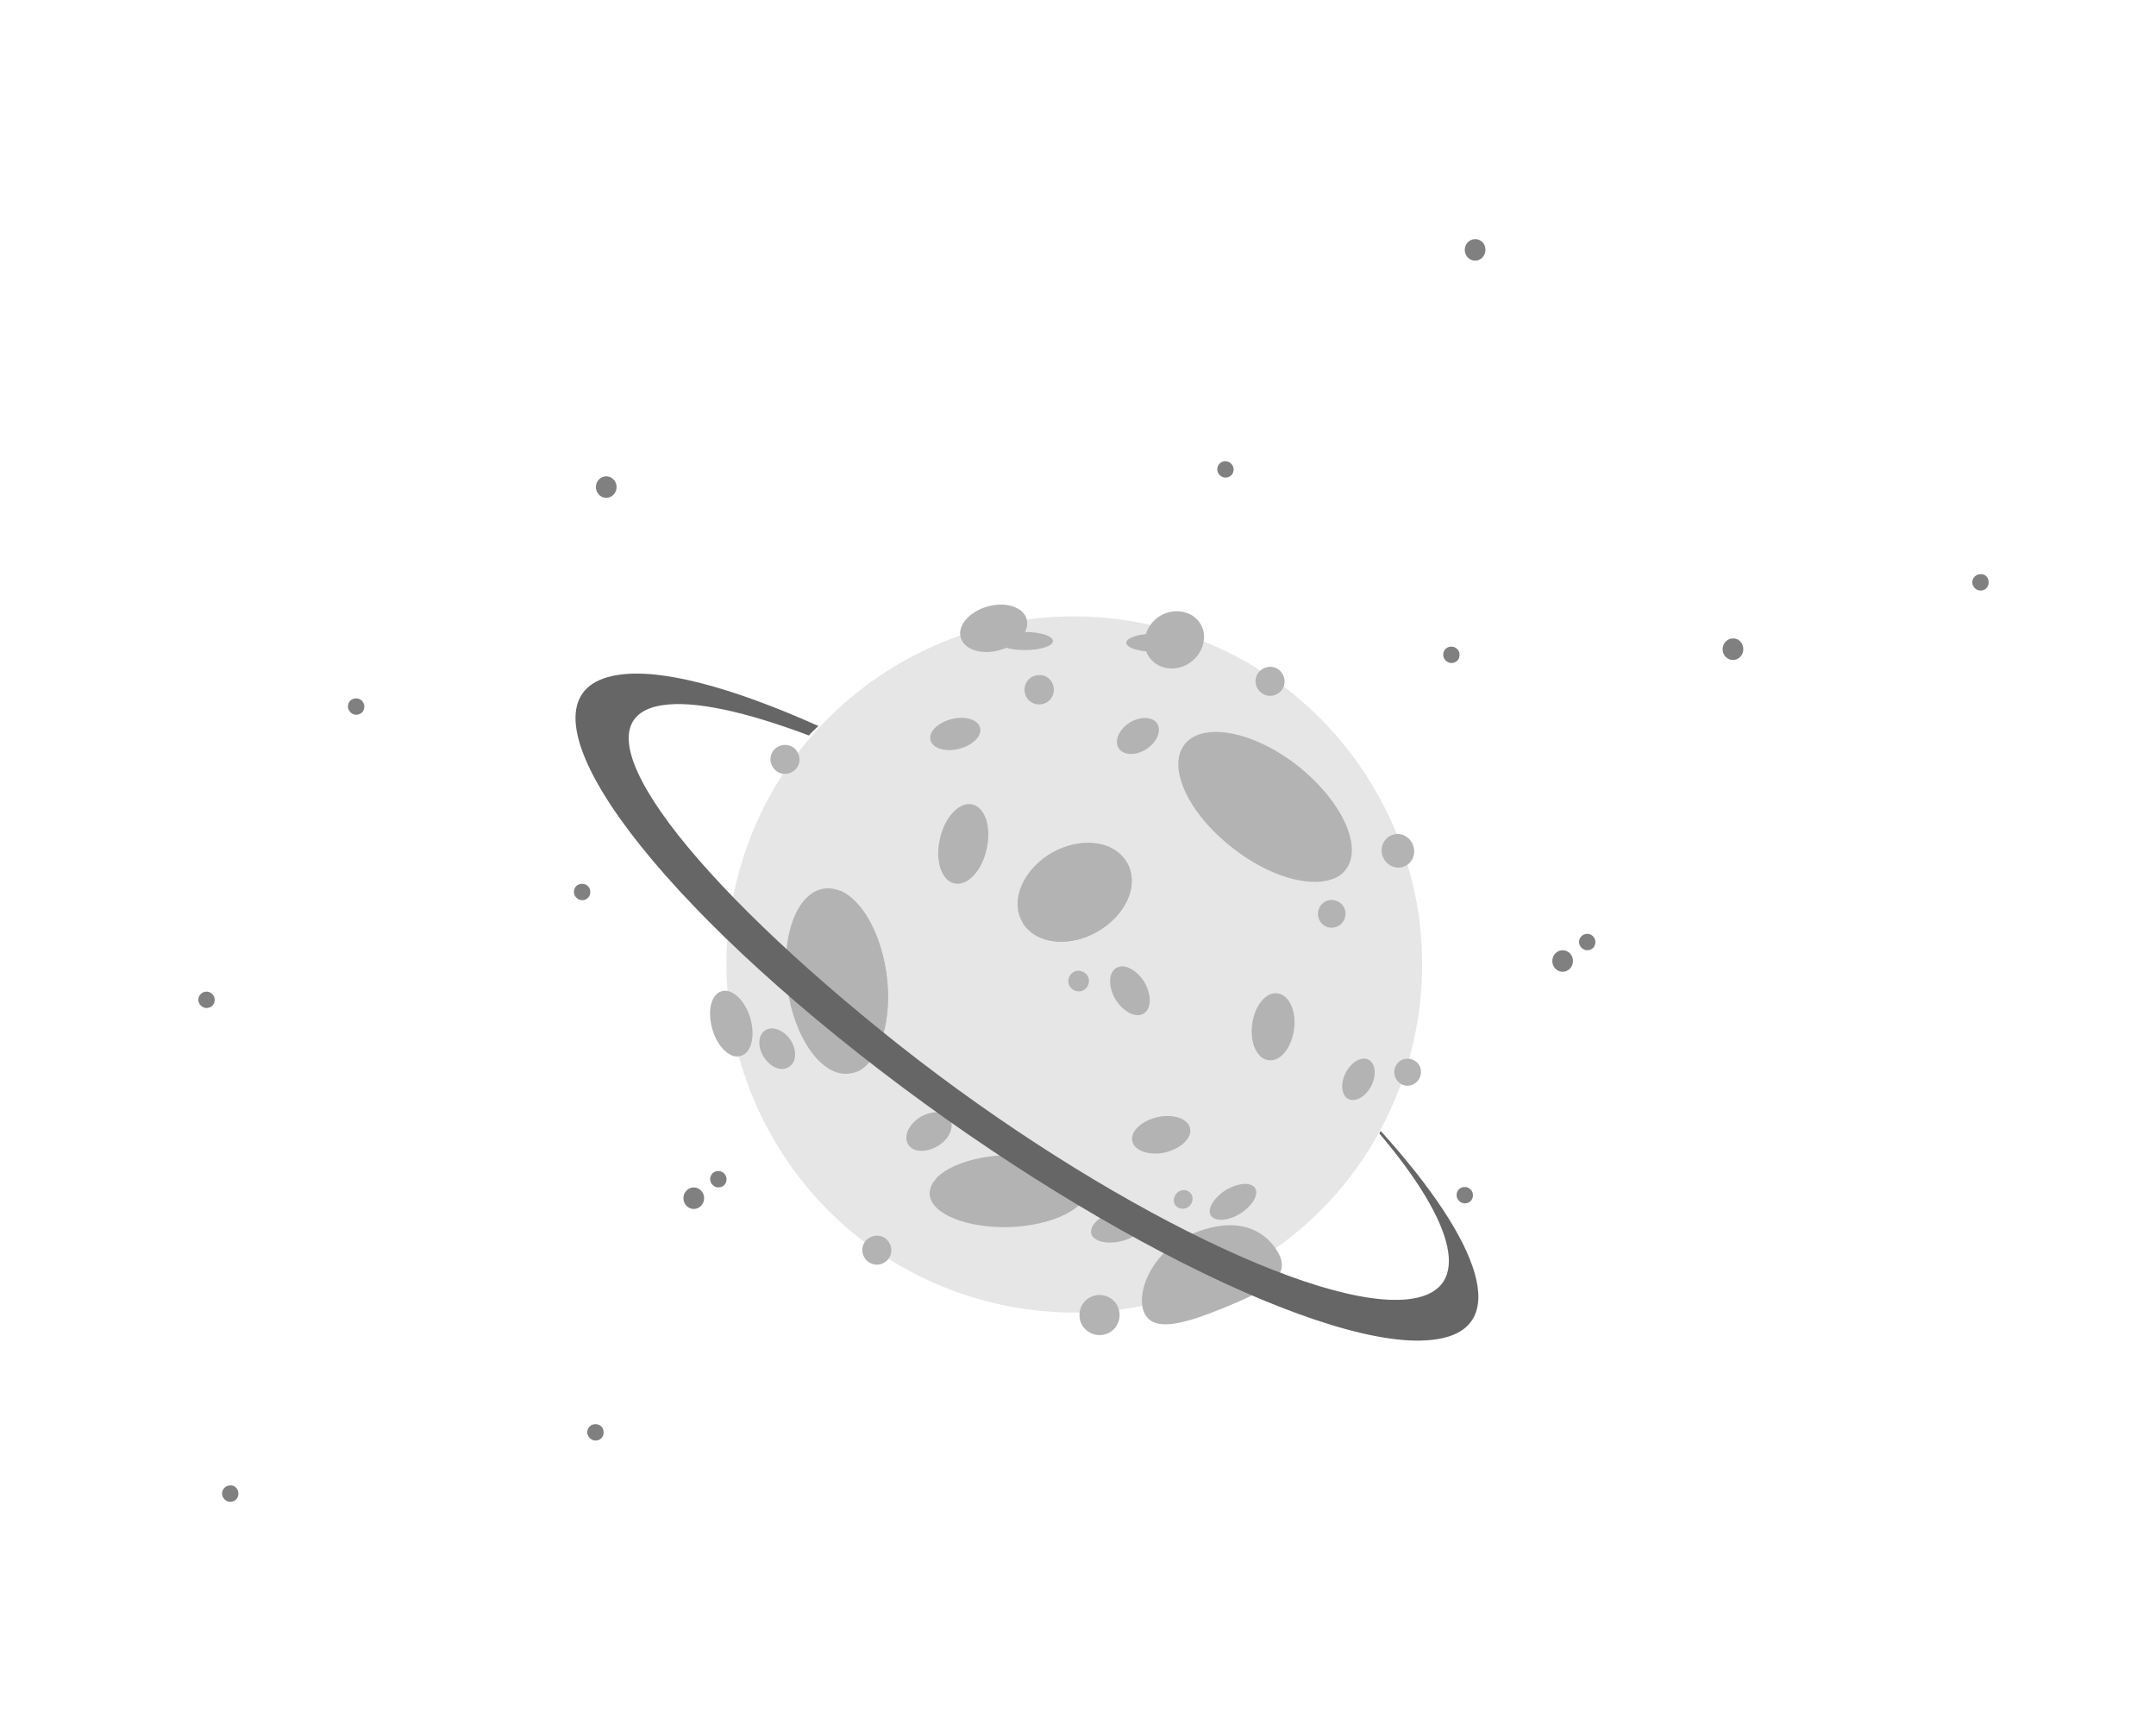<?xml version="1.0" encoding="UTF-8" standalone="no"?>
<!-- Generator: Adobe Illustrator 22.0.1, SVG Export Plug-In . SVG Version: 6.00 Build 0)  -->

<svg
   xmlns:dc="http://purl.org/dc/elements/1.1/"
   xmlns:cc="http://creativecommons.org/ns#"
   xmlns:rdf="http://www.w3.org/1999/02/22-rdf-syntax-ns#"
   xmlns:svg="http://www.w3.org/2000/svg"
   xmlns="http://www.w3.org/2000/svg"
   xmlns:sodipodi="http://sodipodi.sourceforge.net/DTD/sodipodi-0.dtd"
   xmlns:inkscape="http://www.inkscape.org/namespaces/inkscape"
   version="1.1"
   id="Layer_1"
   x="0px"
   y="0px"
   viewBox="0 0 500 400"
   xml:space="preserve"
   sodipodi:docname="404.svg"
   inkscape:version="0.92.2 5c3e80d, 2017-08-06"
   width="500"
   height="400"><defs
     id="defs7131" /><sodipodi:namedview
     pagecolor="#ffffff"
     bordercolor="#666666"
     borderopacity="1"
     objecttolerance="10"
     gridtolerance="10"
     guidetolerance="10"
     inkscape:pageopacity="0"
     inkscape:pageshadow="2"
     inkscape:window-width="1440"
     inkscape:window-height="789"
     id="namedview7129"
     showgrid="false"
     showguides="false"
     inkscape:lockguides="true"
     inkscape:zoom="0.33249999"
     inkscape:cx="319.34115"
     inkscape:cy="210.17792"
     inkscape:window-x="0"
     inkscape:window-y="1"
     inkscape:window-maximized="1"
     inkscape:current-layer="Layer_1"><inkscape:grid
       type="xygrid"
       id="grid1268" /></sodipodi:namedview><style
     type="text/css"
     id="style6251">
	.st0{fill:#3D4DAC;}
	.st1{fill:url(#SVGID_1_);}
	.st2{fill:url(#SVGID_2_);}
	.st3{fill:url(#SVGID_3_);}
	.st4{fill:url(#SVGID_4_);}
	.st5{fill:url(#SVGID_5_);}
	.st6{fill:url(#SVGID_6_);}
	.st7{fill:url(#SVGID_7_);}
	.st8{fill:url(#SVGID_8_);}
	.st9{fill:url(#SVGID_9_);}
	.st10{fill:url(#SVGID_10_);}
	.st11{fill:url(#SVGID_11_);}
	.st12{fill:url(#SVGID_12_);}
	.st13{fill:url(#SVGID_13_);}
	.st14{fill:url(#SVGID_14_);}
	.st15{fill:url(#SVGID_15_);}
	.st16{fill:url(#SVGID_16_);}
	.st17{fill:url(#SVGID_17_);}
	.st18{fill:url(#SVGID_18_);}
	.st19{fill:url(#SVGID_19_);}
	.st20{fill:url(#SVGID_20_);}
	.st21{fill:url(#SVGID_21_);}
	.st22{fill:url(#SVGID_22_);}
	.st23{fill:url(#SVGID_23_);}
	.st24{fill:url(#SVGID_24_);}
	.st25{fill:url(#SVGID_25_);}
	.st26{fill:url(#SVGID_26_);}
	.st27{fill:url(#SVGID_27_);}
	.st28{fill:url(#SVGID_28_);}
	.st29{fill:url(#SVGID_29_);}
	.st30{fill:url(#SVGID_30_);}
	.st31{fill:url(#SVGID_31_);}
	.st32{fill:url(#SVGID_32_);}
	.st33{fill:url(#SVGID_33_);}
	.st34{fill:url(#SVGID_34_);}
	.st35{fill:url(#SVGID_35_);}
	.st36{fill:url(#SVGID_36_);}
	.st37{fill:#D7591E;}
	.st38{fill:#444444;}
	.st39{font-family:'Circular-Black';}
	.st40{font-size:48.05px;}
	.st41{fill:#282828;}
	.st42{font-family:'Helvetica-Light';}
	.st43{font-size:19.52px;}
	.st44{font-size:20.204px;}
	.st45{font-size:19.157px;}
	.st46{fill:url(#SVGID_37_);}
	.st47{fill:#FFFFFF;}
	.st48{fill:url(#SVGID_38_);}
	.st49{fill:url(#SVGID_39_);}
	.st50{fill:url(#SVGID_40_);}
	.st51{fill:url(#SVGID_41_);}
	.st52{fill:url(#SVGID_42_);}
	.st53{fill:url(#SVGID_43_);}
	.st54{fill:url(#SVGID_44_);}
	.st55{fill:url(#SVGID_45_);}
	.st56{fill:url(#SVGID_46_);}
	.st57{fill:url(#SVGID_47_);}
	.st58{fill:url(#SVGID_48_);}
	.st59{fill:url(#SVGID_49_);}
	.st60{fill:url(#SVGID_50_);}
	.st61{fill:#3A00C9;}
	.st62{fill:url(#SVGID_51_);}
</style><g
     id="g6293"
     style="fill:#808080"
     transform="translate(-11.807,-267.558)"><path
       class="st0"
       d="m 356.3,325.5 c 0,1.4 -1.1,2.5 -2.4,2.5 -1.3,0 -2.4,-1.1 -2.4,-2.5 0,-1.4 1.1,-2.5 2.4,-2.5 1.4,0 2.4,1.1 2.4,2.5 z"
       id="path6253"
       style="fill:#808080"
       inkscape:connector-curvature="0" /><path
       class="st0"
       d="m 416.1,418.1 c 0,1.4 -1.1,2.5 -2.4,2.5 -1.3,0 -2.4,-1.1 -2.4,-2.5 0,-1.4 1.1,-2.5 2.4,-2.5 1.3,-0.1 2.4,1.1 2.4,2.5 z"
       id="path6255"
       style="fill:#808080"
       inkscape:connector-curvature="0" /><path
       class="st0"
       d="m 376.6,490.4 c 0,1.4 -1.1,2.5 -2.4,2.5 -1.3,0 -2.4,-1.1 -2.4,-2.5 0,-1.4 1.1,-2.5 2.4,-2.5 1.3,0 2.4,1.1 2.4,2.5 z"
       id="path6257"
       style="fill:#808080"
       inkscape:connector-curvature="0" /><path
       class="st0"
       d="m 381.8,486 c 0,1.1 -0.8,1.9 -1.9,1.9 -1,0 -1.9,-0.9 -1.9,-1.9 0,-1 0.8,-1.9 1.9,-1.9 1.1,0 1.9,0.9 1.9,1.9 z"
       id="path6259"
       style="fill:#808080"
       inkscape:connector-curvature="0" /><path
       class="st0"
       d="m 473,402.6 c 0,1.1 -0.8,1.9 -1.9,1.9 -1,0 -1.9,-0.9 -1.9,-1.9 0,-1 0.8,-1.9 1.9,-1.9 1.1,-0.1 1.9,0.8 1.9,1.9 z"
       id="path6261"
       style="fill:#808080"
       inkscape:connector-curvature="0" /><path
       class="st0"
       d="m 350.3,419.4 c 0,1.1 -0.8,1.9 -1.9,1.9 -1,0 -1.9,-0.9 -1.9,-1.9 0,-1.1 0.8,-1.9 1.9,-1.9 1,0 1.9,0.8 1.9,1.9 z"
       id="path6263"
       style="fill:#808080"
       inkscape:connector-curvature="0" /><path
       class="st0"
       d="m 263.2,444.4 c 0,1.1 -0.8,1.9 -1.9,1.9 -1,0 -1.9,-0.9 -1.9,-1.9 0,-1 0.8,-1.9 1.9,-1.9 1,0 1.9,0.9 1.9,1.9 z"
       id="path6265"
       style="fill:#808080"
       inkscape:connector-curvature="0" /><path
       class="st0"
       d="m 353.4,544.7 c 0,1.1 -0.8,1.9 -1.9,1.9 -1,0 -1.9,-0.9 -1.9,-1.9 0,-1.1 0.8,-1.9 1.9,-1.9 1,0 1.9,0.8 1.9,1.9 z"
       id="path6267"
       style="fill:#808080"
       inkscape:connector-curvature="0" /><path
       class="st0"
       d="m 297.9,376.4 c 0,1.1 -0.8,1.9 -1.9,1.9 -1,0 -1.9,-0.9 -1.9,-1.9 0,-1 0.8,-1.9 1.9,-1.9 1,0 1.9,0.9 1.9,1.9 z"
       id="path6269"
       style="fill:#808080"
       inkscape:connector-curvature="0" /><path
       class="st0"
       d="m 268.6,558.9 c 0,1.1 -0.8,1.9 -1.9,1.9 -1,0 -1.9,-0.9 -1.9,-1.9 0,-1 0.8,-1.9 1.9,-1.9 1.1,-0.1 1.9,0.8 1.9,1.9 z"
       id="path6271"
       style="fill:#808080"
       inkscape:connector-curvature="0" /><path
       class="st0"
       d="m 154.8,380.5 c 0,1.4 -1.1,2.5 -2.4,2.5 -1.3,0 -2.4,-1.1 -2.4,-2.5 0,-1.4 1.1,-2.5 2.4,-2.5 1.3,0 2.4,1.1 2.4,2.5 z"
       id="path6273"
       style="fill:#808080"
       inkscape:connector-curvature="0" /><path
       class="st0"
       d="m 214.5,473.1 c 0,1.4 -1.1,2.5 -2.4,2.5 -1.3,0 -2.4,-1.1 -2.4,-2.5 0,-1.4 1.1,-2.5 2.4,-2.5 1.4,-0.1 2.4,1.1 2.4,2.5 z"
       id="path6275"
       style="fill:#808080"
       inkscape:connector-curvature="0" /><path
       class="st0"
       d="m 175.1,545.4 c 0,1.4 -1.1,2.5 -2.4,2.5 -1.3,0 -2.4,-1.1 -2.4,-2.5 0,-1.4 1.1,-2.5 2.4,-2.5 1.3,0 2.4,1.1 2.4,2.5 z"
       id="path6277"
       style="fill:#808080"
       inkscape:connector-curvature="0" /><path
       class="st0"
       d="m 180.3,541 c 0,1.1 -0.8,1.9 -1.9,1.9 -1,0 -1.9,-0.9 -1.9,-1.9 0,-1.1 0.8,-1.9 1.9,-1.9 1.1,0 1.9,0.9 1.9,1.9 z"
       id="path6279"
       style="fill:#808080"
       inkscape:connector-curvature="0" /><path
       class="st0"
       d="m 271.5,457.6 c 0,1.1 -0.8,1.9 -1.9,1.9 -1,0 -1.9,-0.9 -1.9,-1.9 0,-1.1 0.8,-1.9 1.9,-1.9 1.1,-0.1 1.9,0.8 1.9,1.9 z"
       id="path6281"
       style="fill:#808080"
       inkscape:connector-curvature="0" /><path
       class="st0"
       d="m 148.7,474.4 c 0,1.1 -0.8,1.9 -1.9,1.9 -1,0 -1.9,-0.9 -1.9,-1.9 0,-1.1 0.8,-1.9 1.9,-1.9 1.1,0 1.9,0.8 1.9,1.9 z"
       id="path6283"
       style="fill:#808080"
       inkscape:connector-curvature="0" /><path
       class="st0"
       d="m 61.6,499.4 c 0,1.1 -0.8,1.9 -1.9,1.9 -1,0 -1.9,-0.9 -1.9,-1.9 0,-1 0.8,-1.9 1.9,-1.9 1.1,0 1.9,0.9 1.9,1.9 z"
       id="path6285"
       style="fill:#808080"
       inkscape:connector-curvature="0" /><path
       class="st0"
       d="m 151.8,599.7 c 0,1.1 -0.8,1.9 -1.9,1.9 -1,0 -1.9,-0.9 -1.9,-1.9 0,-1.1 0.8,-1.9 1.9,-1.9 1.1,0 1.9,0.8 1.9,1.9 z"
       id="path6287"
       style="fill:#808080"
       inkscape:connector-curvature="0" /><path
       class="st0"
       d="m 96.3,431.4 c 0,1.1 -0.8,1.9 -1.9,1.9 -1,0 -1.9,-0.9 -1.9,-1.9 0,-1.1 0.8,-1.9 1.9,-1.9 1.1,0 1.9,0.9 1.9,1.9 z"
       id="path6289"
       style="fill:#808080"
       inkscape:connector-curvature="0" /><path
       class="st0"
       d="m 67.1,613.9 c 0,1.1 -0.8,1.9 -1.9,1.9 -1,0 -1.9,-0.9 -1.9,-1.9 0,-1 0.8,-1.9 1.9,-1.9 1,-0.1 1.9,0.8 1.9,1.9 z"
       id="path6291"
       style="fill:#808080"
       inkscape:connector-curvature="0" /></g><g
     id="g6817"
     transform="translate(-11.807,-267.558)"><g
       id="g6813"><g
         id="g6805"><linearGradient
           id="SVGID_1_"
           gradientUnits="userSpaceOnUse"
           x1="180.281"
           y1="491.221"
           x2="341.62"
           y2="491.221"><stop
             offset="0"
             style="stop-color:#EF0081"
             id="stop6337" /><stop
             offset="0.138"
             style="stop-color:#F0117A"
             id="stop6339" /><stop
             offset="0.411"
             style="stop-color:#F23D66"
             id="stop6341" /><stop
             offset="0.789"
             style="stop-color:#F58348"
             id="stop6343" /><stop
             offset="1"
             style="stop-color:#F7AD35"
             id="stop6345" /></linearGradient><path
           class="st1"
           d="m 192.1,533.2 c -23.2,-38 -11.2,-87.7 26.8,-110.9 38,-23.2 87.7,-11.2 110.9,26.9 23.2,38 11.2,87.7 -26.8,110.9 -38.1,23.2 -87.7,11.2 -110.9,-26.9 z"
           id="path6348"
           style="fill:#e6e6e6"
           inkscape:connector-curvature="0" /><linearGradient
           id="SVGID_2_"
           gradientUnits="userSpaceOnUse"
           x1="262.129"
           y1="572.475"
           x2="271.488"
           y2="572.475"><stop
             offset="0"
             style="stop-color:#EF0081"
             id="stop6350" /><stop
             offset="0.138"
             style="stop-color:#F0117A"
             id="stop6352" /><stop
             offset="0.411"
             style="stop-color:#F23D66"
             id="stop6354" /><stop
             offset="0.789"
             style="stop-color:#F58348"
             id="stop6356" /><stop
             offset="1"
             style="stop-color:#F7AD35"
             id="stop6358" /></linearGradient><path
           class="st2"
           d="m 262.8,574.9 c -1.3,-2.2 -0.6,-5.1 1.6,-6.4 2.2,-1.3 5.1,-0.6 6.4,1.6 1.3,2.2 0.6,5.1 -1.6,6.4 -2.2,1.3 -5,0.6 -6.4,-1.6 z"
           id="path6361"
           style="fill:#b3b3b3"
           inkscape:connector-curvature="0" /><linearGradient
           id="SVGID_3_"
           gradientUnits="userSpaceOnUse"
           x1="335.134"
           y1="516.203"
           x2="341.386"
           y2="516.203"><stop
             offset="0"
             style="stop-color:#EF0081"
             id="stop6363" /><stop
             offset="0.138"
             style="stop-color:#F0117A"
             id="stop6365" /><stop
             offset="0.411"
             style="stop-color:#F23D66"
             id="stop6367" /><stop
             offset="0.789"
             style="stop-color:#F58348"
             id="stop6369" /><stop
             offset="1"
             style="stop-color:#F7AD35"
             id="stop6371" /></linearGradient><path
           class="st3"
           d="m 335.6,517.8 c -0.9,-1.5 -0.4,-3.4 1,-4.3 1.5,-0.9 3.4,-0.4 4.3,1 0.9,1.5 0.4,3.4 -1,4.3 -1.5,1 -3.4,0.5 -4.3,-1 z"
           id="path6374"
           style="fill:#b3b3b3"
           inkscape:connector-curvature="0" /><linearGradient
           id="SVGID_4_"
           gradientUnits="userSpaceOnUse"
           x1="332.199"
           y1="464.868"
           x2="339.811"
           y2="464.868"><stop
             offset="0"
             style="stop-color:#EF0081"
             id="stop6376" /><stop
             offset="0.138"
             style="stop-color:#F0117A"
             id="stop6378" /><stop
             offset="0.411"
             style="stop-color:#F23D66"
             id="stop6380" /><stop
             offset="0.789"
             style="stop-color:#F58348"
             id="stop6382" /><stop
             offset="1"
             style="stop-color:#F7AD35"
             id="stop6384" /></linearGradient><path
           class="st4"
           d="m 332.8,466.8 c -1.1,-1.8 -0.6,-4.2 1.2,-5.3 1.8,-1.1 4.1,-0.5 5.2,1.4 1.1,1.8 0.6,4.2 -1.2,5.3 -1.7,1.1 -4.1,0.5 -5.2,-1.4 z"
           id="path6387"
           style="fill:#b3b3b3"
           inkscape:connector-curvature="0" /><linearGradient
           id="SVGID_5_"
           gradientUnits="userSpaceOnUse"
           x1="303.03"
           y1="425.541"
           x2="309.761"
           y2="425.541"><stop
             offset="0"
             style="stop-color:#EF0081"
             id="stop6389" /><stop
             offset="0.138"
             style="stop-color:#F0117A"
             id="stop6391" /><stop
             offset="0.411"
             style="stop-color:#F23D66"
             id="stop6393" /><stop
             offset="0.789"
             style="stop-color:#F58348"
             id="stop6395" /><stop
             offset="1"
             style="stop-color:#F7AD35"
             id="stop6397" /></linearGradient><path
           class="st5"
           d="m 303.5,427.3 c -1,-1.6 -0.5,-3.7 1.1,-4.6 1.6,-1 3.7,-0.5 4.6,1.1 1,1.6 0.5,3.7 -1.1,4.6 -1.5,1 -3.6,0.5 -4.6,-1.1 z"
           id="path6400"
           style="fill:#b3b3b3"
           inkscape:connector-curvature="0" /><linearGradient
           id="SVGID_6_"
           gradientUnits="userSpaceOnUse"
           x1="211.819"
           y1="557.449"
           x2="218.551"
           y2="557.449"><stop
             offset="0"
             style="stop-color:#EF0081"
             id="stop6402" /><stop
             offset="0.138"
             style="stop-color:#F0117A"
             id="stop6404" /><stop
             offset="0.411"
             style="stop-color:#F23D66"
             id="stop6406" /><stop
             offset="0.789"
             style="stop-color:#F58348"
             id="stop6408" /><stop
             offset="1"
             style="stop-color:#F7AD35"
             id="stop6410" /></linearGradient><path
           class="st6"
           d="m 212.3,559.2 c -1,-1.6 -0.5,-3.7 1.1,-4.6 1.6,-1 3.7,-0.5 4.6,1.1 1,1.6 0.5,3.7 -1.1,4.6 -1.5,1 -3.6,0.5 -4.6,-1.1 z"
           id="path6413"
           style="fill:#b3b3b3"
           inkscape:connector-curvature="0" /><linearGradient
           id="SVGID_7_"
           gradientUnits="userSpaceOnUse"
           x1="190.496"
           y1="443.664"
           x2="197.227"
           y2="443.664"><stop
             offset="0"
             style="stop-color:#EF0081"
             id="stop6415" /><stop
             offset="0.138"
             style="stop-color:#F0117A"
             id="stop6417" /><stop
             offset="0.411"
             style="stop-color:#F23D66"
             id="stop6419" /><stop
             offset="0.789"
             style="stop-color:#F58348"
             id="stop6421" /><stop
             offset="1"
             style="stop-color:#F7AD35"
             id="stop6423" /></linearGradient><path
           class="st7"
           d="m 191,445.4 c -1,-1.6 -0.5,-3.7 1.1,-4.6 1.6,-1 3.7,-0.5 4.6,1.1 1,1.6 0.5,3.7 -1.1,4.6 -1.6,1 -3.6,0.5 -4.6,-1.1 z"
           id="path6426"
           style="fill:#b3b3b3"
           inkscape:connector-curvature="0" /><linearGradient
           id="SVGID_8_"
           gradientUnits="userSpaceOnUse"
           x1="277.284"
           y1="415.944"
           x2="291.12"
           y2="415.944"><stop
             offset="0"
             style="stop-color:#EF0081"
             id="stop6428" /><stop
             offset="0.138"
             style="stop-color:#F0117A"
             id="stop6430" /><stop
             offset="0.411"
             style="stop-color:#F23D66"
             id="stop6432" /><stop
             offset="0.789"
             style="stop-color:#F58348"
             id="stop6434" /><stop
             offset="1"
             style="stop-color:#F7AD35"
             id="stop6436" /></linearGradient><path
           class="st8"
           d="m 278.1,419.6 c -1.8,-3 -0.6,-7.1 2.7,-9.2 3.3,-2 7.6,-1.2 9.4,1.8 1.8,3 0.6,7.1 -2.7,9.2 -3.3,2.1 -7.5,1.3 -9.4,-1.8 z"
           id="path6439"
           style="fill:#b3b3b3"
           inkscape:connector-curvature="0" /><linearGradient
           id="SVGID_9_"
           gradientUnits="userSpaceOnUse"
           x1="234.472"
           y1="413.275"
           x2="250.029"
           y2="413.275"><stop
             offset="0"
             style="stop-color:#EF0081"
             id="stop6441" /><stop
             offset="0.138"
             style="stop-color:#F0117A"
             id="stop6443" /><stop
             offset="0.411"
             style="stop-color:#F23D66"
             id="stop6445" /><stop
             offset="0.789"
             style="stop-color:#F58348"
             id="stop6447" /><stop
             offset="1"
             style="stop-color:#F7AD35"
             id="stop6449" /></linearGradient><path
           class="st9"
           d="m 234.6,415.4 c -0.8,-2.8 2,-6 6.2,-7.2 4.2,-1.2 8.3,0.1 9.1,2.9 0.8,2.8 -2,6 -6.2,7.2 -4.3,1.2 -8.3,-0.1 -9.1,-2.9 z"
           id="path6452"
           style="fill:#b3b3b3"
           inkscape:connector-curvature="0" /><linearGradient
           id="SVGID_10_"
           gradientUnits="userSpaceOnUse"
           x1="198.092"
           y1="424.212"
           x2="229.892"
           y2="424.212"><stop
             offset="0"
             style="stop-color:#EF0081"
             id="stop6454" /><stop
             offset="0.138"
             style="stop-color:#F0117A"
             id="stop6456" /><stop
             offset="0.411"
             style="stop-color:#F23D66"
             id="stop6458" /><stop
             offset="0.789"
             style="stop-color:#F58348"
             id="stop6460" /><stop
             offset="1"
             style="stop-color:#F7AD35"
             id="stop6462" /></linearGradient><linearGradient
           id="SVGID_11_"
           gradientUnits="userSpaceOnUse"
           x1="276.653"
           y1="563.178"
           x2="309.135"
           y2="563.178"><stop
             offset="0"
             style="stop-color:#EF0081"
             id="stop6467" /><stop
             offset="0.138"
             style="stop-color:#F0117A"
             id="stop6469" /><stop
             offset="0.411"
             style="stop-color:#F23D66"
             id="stop6471" /><stop
             offset="0.789"
             style="stop-color:#F58348"
             id="stop6473" /><stop
             offset="1"
             style="stop-color:#F7AD35"
             id="stop6475" /></linearGradient><path
           class="st11"
           d="m 277.1,571.8 c -1.9,-4.8 2,-14.4 11.6,-18.3 14.6,-5.9 19.5,4.2 20,5.5 1.9,4.8 -3.4,7.9 -13,11.8 -9.6,3.9 -16.6,5.8 -18.6,1 z"
           id="path6478"
           style="fill:#b3b3b3"
           inkscape:connector-curvature="0" /><linearGradient
           id="SVGID_12_"
           gradientUnits="userSpaceOnUse"
           x1="176.464"
           y1="504.948"
           x2="186.308"
           y2="504.948"><stop
             offset="0"
             style="stop-color:#EF0081"
             id="stop6480" /><stop
             offset="0.138"
             style="stop-color:#F0117A"
             id="stop6482" /><stop
             offset="0.411"
             style="stop-color:#F23D66"
             id="stop6484" /><stop
             offset="0.789"
             style="stop-color:#F58348"
             id="stop6486" /><stop
             offset="1"
             style="stop-color:#F7AD35"
             id="stop6488" /></linearGradient><path
           class="st12"
           d="m 177,506.2 c -1.2,-4.2 -0.3,-8.1 2.2,-8.8 2.4,-0.7 5.4,2.1 6.6,6.2 1.2,4.2 0.3,8.1 -2.2,8.8 -2.4,0.8 -5.4,-2 -6.6,-6.2 z"
           id="path6491"
           style="fill:#b3b3b3"
           inkscape:connector-curvature="0" /><linearGradient
           id="SVGID_13_"
           gradientUnits="userSpaceOnUse"
           x1="227.407"
           y1="543.768"
           x2="264.002"
           y2="543.768"><stop
             offset="0"
             style="stop-color:#EF0081"
             id="stop6493" /><stop
             offset="0.138"
             style="stop-color:#F0117A"
             id="stop6495" /><stop
             offset="0.411"
             style="stop-color:#F23D66"
             id="stop6497" /><stop
             offset="0.789"
             style="stop-color:#F58348"
             id="stop6499" /><stop
             offset="1"
             style="stop-color:#F7AD35"
             id="stop6501" /></linearGradient><path
           class="st13"
           d="m 264,543.1 v 0 c 0.1,4.6 -7.9,8.6 -18,9 -10.1,0.3 -18.4,-3.1 -18.6,-7.7 0,-1.3 0.5,-2.5 1.6,-3.6 2.8,-2.9 9.1,-5.1 16.4,-5.3 10.1,-0.4 18.4,3 18.6,7.6 z"
           id="path6504"
           style="fill:#b3b3b3"
           inkscape:connector-curvature="0" /><linearGradient
           id="SVGID_14_"
           gradientUnits="userSpaceOnUse"
           x1="229.013"
           y1="541.961"
           x2="264"
           y2="541.961"><stop
             offset="0"
             style="stop-color:#EF0081"
             id="stop6506" /><stop
             offset="0.138"
             style="stop-color:#F0117A"
             id="stop6508" /><stop
             offset="0.411"
             style="stop-color:#F23D66"
             id="stop6510" /><stop
             offset="0.789"
             style="stop-color:#F58348"
             id="stop6512" /><stop
             offset="1"
             style="stop-color:#F7AD35"
             id="stop6514" /></linearGradient><path
           class="st14"
           d="m 264,543.1 c -2.8,2.9 -9.1,5.1 -16.4,5.3 -10.1,0.3 -18.4,-3.1 -18.6,-7.7 2.8,-2.9 9.1,-5.1 16.4,-5.3 10.1,-0.3 18.4,3.1 18.6,7.7 z"
           id="path6517"
           style="fill:#b3b3b3"
           inkscape:connector-curvature="0" /><linearGradient
           id="SVGID_15_"
           gradientUnits="userSpaceOnUse"
           x1="247.802"
           y1="474.499"
           x2="274.283"
           y2="474.499"><stop
             offset="0"
             style="stop-color:#EF0081"
             id="stop6519" /><stop
             offset="0.138"
             style="stop-color:#F0117A"
             id="stop6521" /><stop
             offset="0.411"
             style="stop-color:#F23D66"
             id="stop6523" /><stop
             offset="0.789"
             style="stop-color:#F58348"
             id="stop6525" /><stop
             offset="1"
             style="stop-color:#F7AD35"
             id="stop6527" /></linearGradient><path
           class="st15"
           d="m 266.1,483.7 c -5.4,3 -11.4,2.9 -15.1,0.1 -0.9,-0.7 -1.7,-1.5 -2.2,-2.6 -2.8,-5.1 0.4,-12.2 7.1,-16 6.3,-3.5 13.5,-2.8 16.7,1.5 0.2,0.3 0.4,0.6 0.6,0.9 2.9,5.2 -0.3,12.3 -7.1,16.1 z"
           id="path6530"
           style="fill:#b3b3b3"
           inkscape:connector-curvature="0" /><linearGradient
           id="SVGID_16_"
           gradientUnits="userSpaceOnUse"
           x1="249.419"
           y1="475.307"
           x2="274.283"
           y2="475.307"><stop
             offset="0"
             style="stop-color:#EF0081"
             id="stop6532" /><stop
             offset="0.138"
             style="stop-color:#F0117A"
             id="stop6534" /><stop
             offset="0.411"
             style="stop-color:#F23D66"
             id="stop6536" /><stop
             offset="0.789"
             style="stop-color:#F58348"
             id="stop6538" /><stop
             offset="1"
             style="stop-color:#F7AD35"
             id="stop6540" /></linearGradient><path
           class="st16"
           d="m 266.1,483.7 c -5.4,3 -11.4,2.9 -15.1,0.1 -0.2,-0.3 -0.4,-0.6 -0.6,-0.9 -2.8,-5.1 0.4,-12.2 7.1,-16 5.4,-3 11.5,-2.9 15.1,-0.1 0.2,0.3 0.4,0.6 0.6,0.9 2.9,5.1 -0.3,12.2 -7.1,16 z"
           id="path6543"
           style="fill:#b3b3b3"
           inkscape:connector-curvature="0" /><linearGradient
           id="SVGID_17_"
           gradientUnits="userSpaceOnUse"
           x1="227.575"
           y1="437.798"
           x2="239.225"
           y2="437.798"><stop
             offset="0"
             style="stop-color:#EF0081"
             id="stop6545" /><stop
             offset="0.138"
             style="stop-color:#F0117A"
             id="stop6547" /><stop
             offset="0.411"
             style="stop-color:#F23D66"
             id="stop6549" /><stop
             offset="0.789"
             style="stop-color:#F58348"
             id="stop6551" /><stop
             offset="1"
             style="stop-color:#F7AD35"
             id="stop6553" /></linearGradient><path
           class="st17"
           d="m 227.6,439.2 c -0.5,-1.9 1.7,-4.1 4.9,-4.9 3.2,-0.8 6.1,0.1 6.6,2 0.5,1.9 -1.7,4.1 -4.9,4.9 -3.1,0.8 -6.1,-0.1 -6.6,-2 z"
           id="path6556"
           style="fill:#b3b3b3"
           inkscape:connector-curvature="0" /><linearGradient
           id="SVGID_18_"
           gradientUnits="userSpaceOnUse"
           x1="229.375"
           y1="463.276"
           x2="241"
           y2="463.276"><stop
             offset="0"
             style="stop-color:#EF0081"
             id="stop6558" /><stop
             offset="0.138"
             style="stop-color:#F0117A"
             id="stop6560" /><stop
             offset="0.411"
             style="stop-color:#F23D66"
             id="stop6562" /><stop
             offset="0.789"
             style="stop-color:#F58348"
             id="stop6564" /><stop
             offset="1"
             style="stop-color:#F7AD35"
             id="stop6566" /></linearGradient><path
           class="st18"
           d="m 233.1,472.4 c -3,-0.7 -4.5,-5.3 -3.3,-10.4 1.1,-5 4.5,-8.6 7.5,-7.9 3,0.7 4.5,5.3 3.3,10.4 -1.1,5.1 -4.5,8.6 -7.5,7.9 z"
           id="path6569"
           style="fill:#b3b3b3"
           inkscape:connector-curvature="0" /><linearGradient
           id="SVGID_19_"
           gradientUnits="userSpaceOnUse"
           x1="285.035"
           y1="454.773"
           x2="325.336"
           y2="454.773"><stop
             offset="0"
             style="stop-color:#EF0081"
             id="stop6571" /><stop
             offset="0.138"
             style="stop-color:#F0117A"
             id="stop6573" /><stop
             offset="0.411"
             style="stop-color:#F23D66"
             id="stop6575" /><stop
             offset="0.789"
             style="stop-color:#F58348"
             id="stop6577" /><stop
             offset="1"
             style="stop-color:#F7AD35"
             id="stop6579" /></linearGradient><path
           class="st19"
           d="m 323.9,469.2 c -0.8,1.1 -2,1.9 -3.4,2.3 -5.4,1.8 -14.5,-0.8 -22.7,-7.2 -9.1,-7 -14.1,-16.2 -12.4,-21.9 0.2,-0.8 0.6,-1.5 1.1,-2.2 4.1,-5.3 15.8,-3.2 26.1,4.8 10.3,8.1 15.4,18.9 11.3,24.2 z"
           id="path6582"
           style="fill:#b3b3b3"
           inkscape:connector-curvature="0" /><linearGradient
           id="SVGID_20_"
           gradientUnits="userSpaceOnUse"
           x1="285.035"
           y1="457.021"
           x2="320.839"
           y2="457.021"><stop
             offset="0"
             style="stop-color:#EF0081"
             id="stop6584" /><stop
             offset="0.138"
             style="stop-color:#F0117A"
             id="stop6586" /><stop
             offset="0.411"
             style="stop-color:#F23D66"
             id="stop6588" /><stop
             offset="0.789"
             style="stop-color:#F58348"
             id="stop6590" /><stop
             offset="1"
             style="stop-color:#F7AD35"
             id="stop6592" /></linearGradient><linearGradient
           id="SVGID_21_"
           gradientUnits="userSpaceOnUse"
           x1="317.395"
           y1="479.461"
           x2="323.857"
           y2="479.461"><stop
             offset="0"
             style="stop-color:#EF0081"
             id="stop6597" /><stop
             offset="0.138"
             style="stop-color:#F0117A"
             id="stop6599" /><stop
             offset="0.411"
             style="stop-color:#F23D66"
             id="stop6601" /><stop
             offset="0.789"
             style="stop-color:#F58348"
             id="stop6603" /><stop
             offset="1"
             style="stop-color:#F7AD35"
             id="stop6605" /></linearGradient><path
           class="st21"
           d="m 317.9,481.1 c -0.9,-1.5 -0.4,-3.5 1.1,-4.4 1.5,-0.9 3.5,-0.4 4.4,1.1 0.9,1.5 0.4,3.5 -1.1,4.4 -1.5,0.9 -3.5,0.5 -4.4,-1.1 z"
           id="path6608"
           style="fill:#b3b3b3"
           inkscape:connector-curvature="0" /><linearGradient
           id="SVGID_22_"
           gradientUnits="userSpaceOnUse"
           x1="302.053"
           y1="505.703"
           x2="312.031"
           y2="505.703"><stop
             offset="0"
             style="stop-color:#EF0081"
             id="stop6610" /><stop
             offset="0.138"
             style="stop-color:#F0117A"
             id="stop6612" /><stop
             offset="0.411"
             style="stop-color:#F23D66"
             id="stop6614" /><stop
             offset="0.789"
             style="stop-color:#F58348"
             id="stop6616" /><stop
             offset="1"
             style="stop-color:#F7AD35"
             id="stop6618" /></linearGradient><path
           class="st22"
           d="m 302.2,505 c 0.6,-4.3 3.2,-7.5 5.9,-7.1 2.7,0.4 4.4,4.1 3.8,8.4 -0.6,4.3 -3.2,7.5 -5.9,7.1 -2.7,-0.3 -4.4,-4.1 -3.8,-8.4 z"
           id="path6621"
           style="fill:#b3b3b3"
           inkscape:connector-curvature="0" /><linearGradient
           id="SVGID_23_"
           gradientUnits="userSpaceOnUse"
           x1="269.254"
           y1="497.307"
           x2="278.436"
           y2="497.307"><stop
             offset="0"
             style="stop-color:#EF0081"
             id="stop6623" /><stop
             offset="0.138"
             style="stop-color:#F0117A"
             id="stop6625" /><stop
             offset="0.411"
             style="stop-color:#F23D66"
             id="stop6627" /><stop
             offset="0.789"
             style="stop-color:#F58348"
             id="stop6629" /><stop
             offset="1"
             style="stop-color:#F7AD35"
             id="stop6631" /></linearGradient><path
           class="st23"
           d="m 270.5,499.3 c -1.7,-2.9 -1.7,-6.2 0.2,-7.3 1.8,-1.1 4.7,0.4 6.5,3.3 1.7,2.9 1.7,6.2 -0.2,7.3 -1.8,1.1 -4.7,-0.4 -6.5,-3.3 z"
           id="path6634"
           style="fill:#b3b3b3"
           inkscape:connector-curvature="0" /><linearGradient
           id="SVGID_24_"
           gradientUnits="userSpaceOnUse"
           x1="259.592"
           y1="495.035"
           x2="264.438"
           y2="495.035"><stop
             offset="0"
             style="stop-color:#EF0081"
             id="stop6636" /><stop
             offset="0.138"
             style="stop-color:#F0117A"
             id="stop6638" /><stop
             offset="0.411"
             style="stop-color:#F23D66"
             id="stop6640" /><stop
             offset="0.789"
             style="stop-color:#F58348"
             id="stop6642" /><stop
             offset="1"
             style="stop-color:#F7AD35"
             id="stop6644" /></linearGradient><path
           class="st24"
           d="m 259.9,496.3 c -0.7,-1.1 -0.3,-2.6 0.8,-3.3 1.1,-0.7 2.6,-0.3 3.3,0.8 0.7,1.1 0.3,2.6 -0.8,3.3 -1.1,0.7 -2.6,0.3 -3.3,-0.8 z"
           id="path6647"
           style="fill:#b3b3b3"
           inkscape:connector-curvature="0" /><linearGradient
           id="SVGID_25_"
           gradientUnits="userSpaceOnUse"
           x1="221.97"
           y1="529.986"
           x2="232.447"
           y2="529.986"><stop
             offset="0"
             style="stop-color:#EF0081"
             id="stop6649" /><stop
             offset="0.138"
             style="stop-color:#F0117A"
             id="stop6651" /><stop
             offset="0.411"
             style="stop-color:#F23D66"
             id="stop6653" /><stop
             offset="0.789"
             style="stop-color:#F58348"
             id="stop6655" /><stop
             offset="1"
             style="stop-color:#F7AD35"
             id="stop6657" /></linearGradient><path
           class="st25"
           d="m 222.4,532.9 c -1.1,-1.8 0.1,-4.6 2.8,-6.3 2.7,-1.6 5.7,-1.5 6.9,0.4 1.1,1.8 -0.1,4.7 -2.8,6.3 -2.7,1.6 -5.8,1.5 -6.9,-0.4 z"
           id="path6660"
           style="fill:#b3b3b3"
           inkscape:connector-curvature="0" /><linearGradient
           id="SVGID_26_"
           gradientUnits="userSpaceOnUse"
           x1="194.062"
           y1="495.057"
           x2="217.734"
           y2="495.057"><stop
             offset="0"
             style="stop-color:#EF0081"
             id="stop6662" /><stop
             offset="0.138"
             style="stop-color:#F0117A"
             id="stop6664" /><stop
             offset="0.411"
             style="stop-color:#F23D66"
             id="stop6666" /><stop
             offset="0.789"
             style="stop-color:#F58348"
             id="stop6668" /><stop
             offset="1"
             style="stop-color:#F7AD35"
             id="stop6670" /></linearGradient><path
           class="st26"
           d="m 210.9,515.9 c -0.6,0.3 -1.3,0.5 -2.1,0.6 -6.3,0.9 -12.8,-8.1 -14.4,-19.9 -1.6,-11.9 2.2,-22.2 8.6,-23 1.3,-0.2 2.6,0.1 3.9,0.6 4.9,2.3 9.2,9.8 10.5,19.3 1.4,10.5 -1.5,19.8 -6.5,22.4 z"
           id="path6673"
           style="fill:#b3b3b3"
           inkscape:connector-curvature="0" /><linearGradient
           id="SVGID_27_"
           gradientUnits="userSpaceOnUse"
           x1="199.983"
           y1="495.058"
           x2="217.734"
           y2="495.058"><stop
             offset="0"
             style="stop-color:#EF0081"
             id="stop6675" /><stop
             offset="0.138"
             style="stop-color:#F0117A"
             id="stop6677" /><stop
             offset="0.411"
             style="stop-color:#F23D66"
             id="stop6679" /><stop
             offset="0.789"
             style="stop-color:#F58348"
             id="stop6681" /><stop
             offset="1"
             style="stop-color:#F7AD35"
             id="stop6683" /></linearGradient><path
           class="st27"
           d="m 210.9,515.9 c -4.9,-2.3 -9.2,-9.8 -10.5,-19.3 -1.4,-10.5 1.4,-19.8 6.5,-22.4 4.9,2.3 9.2,9.8 10.5,19.3 1.4,10.5 -1.5,19.8 -6.5,22.4 z"
           id="path6686"
           style="fill:#b3b3b3"
           inkscape:connector-curvature="0" /><linearGradient
           id="SVGID_28_"
           gradientUnits="userSpaceOnUse"
           x1="264.873"
           y1="551.894"
           x2="277.442"
           y2="551.894"><stop
             offset="0"
             style="stop-color:#EF0081"
             id="stop6688" /><stop
             offset="0.138"
             style="stop-color:#F0117A"
             id="stop6690" /><stop
             offset="0.411"
             style="stop-color:#F23D66"
             id="stop6692" /><stop
             offset="0.789"
             style="stop-color:#F58348"
             id="stop6694" /><stop
             offset="1"
             style="stop-color:#F7AD35"
             id="stop6696" /></linearGradient><path
           class="st28"
           d="m 264.9,553.7 c -0.5,-1.9 1.8,-4.2 5.2,-5.1 3.4,-1 6.6,-0.3 7.2,1.6 0.5,1.9 -1.8,4.2 -5.2,5.1 -3.4,0.9 -6.6,0.2 -7.2,-1.6 z"
           id="path6699"
           style="fill:#b3b3b3"
           inkscape:connector-curvature="0" /><linearGradient
           id="SVGID_29_"
           gradientUnits="userSpaceOnUse"
           x1="274.325"
           y1="530.698"
           x2="287.853"
           y2="530.698"><stop
             offset="0"
             style="stop-color:#EF0081"
             id="stop6701" /><stop
             offset="0.138"
             style="stop-color:#F0117A"
             id="stop6703" /><stop
             offset="0.411"
             style="stop-color:#F23D66"
             id="stop6705" /><stop
             offset="0.789"
             style="stop-color:#F58348"
             id="stop6707" /><stop
             offset="1"
             style="stop-color:#F7AD35"
             id="stop6709" /></linearGradient><path
           class="st29"
           d="m 274.4,532.2 c -0.5,-2.3 2.1,-4.7 5.8,-5.6 3.7,-0.8 7.1,0.3 7.6,2.6 0.5,2.2 -2.1,4.7 -5.8,5.6 -3.7,0.8 -7.1,-0.4 -7.6,-2.6 z"
           id="path6712"
           style="fill:#b3b3b3"
           inkscape:connector-curvature="0" /><linearGradient
           id="SVGID_30_"
           gradientUnits="userSpaceOnUse"
           x1="281.808"
           y1="568.062"
           x2="304.225"
           y2="568.062"><stop
             offset="0"
             style="stop-color:#EF0081"
             id="stop6714" /><stop
             offset="0.138"
             style="stop-color:#F0117A"
             id="stop6716" /><stop
             offset="0.411"
             style="stop-color:#F23D66"
             id="stop6718" /><stop
             offset="0.789"
             style="stop-color:#F58348"
             id="stop6720" /><stop
             offset="1"
             style="stop-color:#F7AD35"
             id="stop6722" /></linearGradient><path
           class="st30"
           d="m 281.8,572.5 c -0.2,-0.6 4.6,-3 10.8,-5.5 6.2,-2.5 11.4,-4 11.6,-3.5 0.2,0.6 -4.6,3 -10.8,5.5 -6.2,2.5 -11.4,4.1 -11.6,3.5 z"
           id="path6725"
           style="fill:#b3b3b3"
           inkscape:connector-curvature="0" /><linearGradient
           id="SVGID_31_"
           gradientUnits="userSpaceOnUse"
           x1="201.837"
           y1="420.028"
           x2="223.086"
           y2="420.028"><stop
             offset="0"
             style="stop-color:#EF0081"
             id="stop6727" /><stop
             offset="0.138"
             style="stop-color:#F0117A"
             id="stop6729" /><stop
             offset="0.411"
             style="stop-color:#F23D66"
             id="stop6731" /><stop
             offset="0.789"
             style="stop-color:#F58348"
             id="stop6733" /><stop
             offset="1"
             style="stop-color:#F7AD35"
             id="stop6735" /></linearGradient><linearGradient
           id="SVGID_32_"
           gradientUnits="userSpaceOnUse"
           x1="270.816"
           y1="438.25"
           x2="280.625"
           y2="438.25"><stop
             offset="0"
             style="stop-color:#EF0081"
             id="stop6740" /><stop
             offset="0.138"
             style="stop-color:#F0117A"
             id="stop6742" /><stop
             offset="0.411"
             style="stop-color:#F23D66"
             id="stop6744" /><stop
             offset="0.789"
             style="stop-color:#F58348"
             id="stop6746" /><stop
             offset="1"
             style="stop-color:#F7AD35"
             id="stop6748" /></linearGradient><path
           class="st32"
           d="m 271.2,441 c -1,-1.7 0.1,-4.3 2.6,-5.9 2.5,-1.5 5.4,-1.4 6.4,0.3 1,1.7 -0.1,4.3 -2.6,5.9 -2.5,1.6 -5.4,1.4 -6.4,-0.3 z"
           id="path6751"
           style="fill:#b3b3b3"
           inkscape:connector-curvature="0" /><linearGradient
           id="SVGID_33_"
           gradientUnits="userSpaceOnUse"
           x1="187.927"
           y1="510.664"
           x2="196.1"
           y2="510.664"><stop
             offset="0"
             style="stop-color:#EF0081"
             id="stop6753" /><stop
             offset="0.138"
             style="stop-color:#F0117A"
             id="stop6755" /><stop
             offset="0.411"
             style="stop-color:#F23D66"
             id="stop6757" /><stop
             offset="0.789"
             style="stop-color:#F58348"
             id="stop6759" /><stop
             offset="1"
             style="stop-color:#F7AD35"
             id="stop6761" /></linearGradient><path
           class="st33"
           d="m 188.9,512.6 c -1.5,-2.4 -1.3,-5.2 0.5,-6.2 1.7,-1 4.3,0.1 5.8,2.4 1.5,2.4 1.3,5.2 -0.5,6.2 -1.8,1.1 -4.3,0 -5.8,-2.4 z"
           id="path6764"
           style="fill:#b3b3b3"
           inkscape:connector-curvature="0" /><linearGradient
           id="SVGID_34_"
           gradientUnits="userSpaceOnUse"
           x1="292.379"
           y1="546.265"
           x2="303.24"
           y2="546.265"><stop
             offset="0"
             style="stop-color:#EF0081"
             id="stop6766" /><stop
             offset="0.138"
             style="stop-color:#F0117A"
             id="stop6768" /><stop
             offset="0.411"
             style="stop-color:#F23D66"
             id="stop6770" /><stop
             offset="0.789"
             style="stop-color:#F58348"
             id="stop6772" /><stop
             offset="1"
             style="stop-color:#F7AD35"
             id="stop6774" /></linearGradient><path
           class="st34"
           d="m 292.6,549.4 c -0.9,-1.5 0.7,-4.1 3.5,-5.9 2.9,-1.7 5.9,-1.9 6.8,-0.4 0.9,1.5 -0.7,4.1 -3.5,5.9 -2.8,1.7 -5.8,1.9 -6.8,0.4 z"
           id="path6777"
           style="fill:#b3b3b3"
           inkscape:connector-curvature="0" /><linearGradient
           id="SVGID_35_"
           gradientUnits="userSpaceOnUse"
           x1="284.044"
           y1="545.674"
           x2="288.507"
           y2="545.674"><stop
             offset="0"
             style="stop-color:#EF0081"
             id="stop6779" /><stop
             offset="0.138"
             style="stop-color:#F0117A"
             id="stop6781" /><stop
             offset="0.411"
             style="stop-color:#F23D66"
             id="stop6783" /><stop
             offset="0.789"
             style="stop-color:#F58348"
             id="stop6785" /><stop
             offset="1"
             style="stop-color:#F7AD35"
             id="stop6787" /></linearGradient><path
           class="st35"
           d="m 284.3,546.9 c -0.6,-1 -0.2,-2.3 0.8,-3 1.1,-0.7 2.4,-0.4 3,0.6 0.6,1 0.2,2.3 -0.8,3 -1,0.6 -2.4,0.4 -3,-0.6 z"
           id="path6790"
           style="fill:#b3b3b3"
           inkscape:connector-curvature="0" /><linearGradient
           id="SVGID_36_"
           gradientUnits="userSpaceOnUse"
           x1="323.053"
           y1="517.8"
           x2="330.635"
           y2="517.8"><stop
             offset="0"
             style="stop-color:#EF0081"
             id="stop6792" /><stop
             offset="0.138"
             style="stop-color:#F0117A"
             id="stop6794" /><stop
             offset="0.411"
             style="stop-color:#F23D66"
             id="stop6796" /><stop
             offset="0.789"
             style="stop-color:#F58348"
             id="stop6798" /><stop
             offset="1"
             style="stop-color:#F7AD35"
             id="stop6800" /></linearGradient><path
           class="st36"
           d="m 324.5,522.4 c -1.6,-0.8 -1.9,-3.6 -0.6,-6.1 1.3,-2.5 3.7,-3.9 5.3,-3 1.6,0.8 1.9,3.6 0.6,6.1 -1.3,2.5 -3.7,3.8 -5.3,3 z"
           id="path6803"
           style="fill:#b3b3b3"
           inkscape:connector-curvature="0" /></g><path
         class="st37"
         d="m 256.2,427.5 c 0,1.9 -1.5,3.4 -3.4,3.4 -1.9,0 -3.4,-1.5 -3.4,-3.4 0,-1.9 1.5,-3.4 3.4,-3.4 1.9,-0.1 3.4,1.5 3.4,3.4 z"
         id="path6807"
         style="fill:#b3b3b3"
         inkscape:connector-curvature="0" /><ellipse
         class="st37"
         cx="249.5"
         cy="416.2"
         rx="6.5"
         ry="2.1"
         id="ellipse6809"
         style="fill:#b3b3b3" /><ellipse
         class="st37"
         cx="279.5"
         cy="416.6"
         rx="6.5"
         ry="2.1"
         id="ellipse6811"
         style="fill:#b3b3b3" /></g><path
       class="st0"
       d="m 332,529.8 c -0.1,0.2 -0.2,0.4 -0.3,0.6 17.7,20.9 21.7,36.1 7.6,38.3 -21.4,3.4 -76.6,-24.4 -123.2,-62.2 -46.6,-37.7 -72.3,-72 -50.8,-75.4 7.4,-1.2 19.5,1.5 34.1,7 0.7,-0.8 1.5,-1.5 2.2,-2.2 -19.9,-8.9 -36.6,-13.5 -46.7,-11.8 -24.2,3.9 -1.2,41.5 51.3,84 52.5,42.5 114.7,73.9 138.8,70 17.1,-2.6 10.7,-22.1 -13,-48.3 z"
       id="path6815"
       style="fill:#666666"
       inkscape:connector-curvature="0" /></g><linearGradient
     id="SVGID_41_"
     gradientUnits="userSpaceOnUse"
     x1="305.928"
     y1="679.973"
     x2="513.888"
     y2="679.973"
     gradientTransform="matrix(0.697,-0.537,0.703,0.383,-51.336,779.369)"><stop
       offset="0"
       style="stop-color:#EF0081"
       id="stop6949" /><stop
       offset="0.138"
       style="stop-color:#F0117A"
       id="stop6951" /><stop
       offset="0.411"
       style="stop-color:#F23D66"
       id="stop6953" /><stop
       offset="0.789"
       style="stop-color:#F58348"
       id="stop6955" /><stop
       offset="1"
       style="stop-color:#F7AD35"
       id="stop6957" /></linearGradient><linearGradient
     id="SVGID_42_"
     gradientUnits="userSpaceOnUse"
     x1="567.339"
     y1="-63.047"
     x2="567.339"
     y2="-89.1"
     gradientTransform="matrix(1,0,0,-1,0,45.9)"><stop
       offset="0"
       style="stop-color:#EF0081"
       id="stop6968" /><stop
       offset="0.138"
       style="stop-color:#F0117A"
       id="stop6970" /><stop
       offset="0.411"
       style="stop-color:#F23D66"
       id="stop6972" /><stop
       offset="0.789"
       style="stop-color:#F58348"
       id="stop6974" /><stop
       offset="1"
       style="stop-color:#F7AD35"
       id="stop6976" /></linearGradient><linearGradient
     id="SVGID_47_"
     gradientUnits="userSpaceOnUse"
     x1="185.712"
     y1="-55.344"
     x2="185.712"
     y2="-82.1"
     gradientTransform="matrix(1,0,0,-1,0,45.9)"><stop
       offset="0"
       style="stop-color:#EF0081"
       id="stop7041" /><stop
       offset="0.138"
       style="stop-color:#F0117A"
       id="stop7043" /><stop
       offset="0.411"
       style="stop-color:#F23D66"
       id="stop7045" /><stop
       offset="0.789"
       style="stop-color:#F58348"
       id="stop7047" /><stop
       offset="1"
       style="stop-color:#F7AD35"
       id="stop7049" /></linearGradient><linearGradient
     id="SVGID_50_"
     gradientUnits="userSpaceOnUse"
     x1="359.712"
     y1="-177.891"
     x2="359.712"
     y2="-204.1"
     gradientTransform="matrix(1,0,0,-1,0,45.9)"><stop
       offset="0"
       style="stop-color:#EF0081"
       id="stop7094" /><stop
       offset="0.138"
       style="stop-color:#F0117A"
       id="stop7096" /><stop
       offset="0.411"
       style="stop-color:#F23D66"
       id="stop7098" /><stop
       offset="0.789"
       style="stop-color:#F58348"
       id="stop7100" /><stop
       offset="1"
       style="stop-color:#F7AD35"
       id="stop7102" /></linearGradient></svg>
